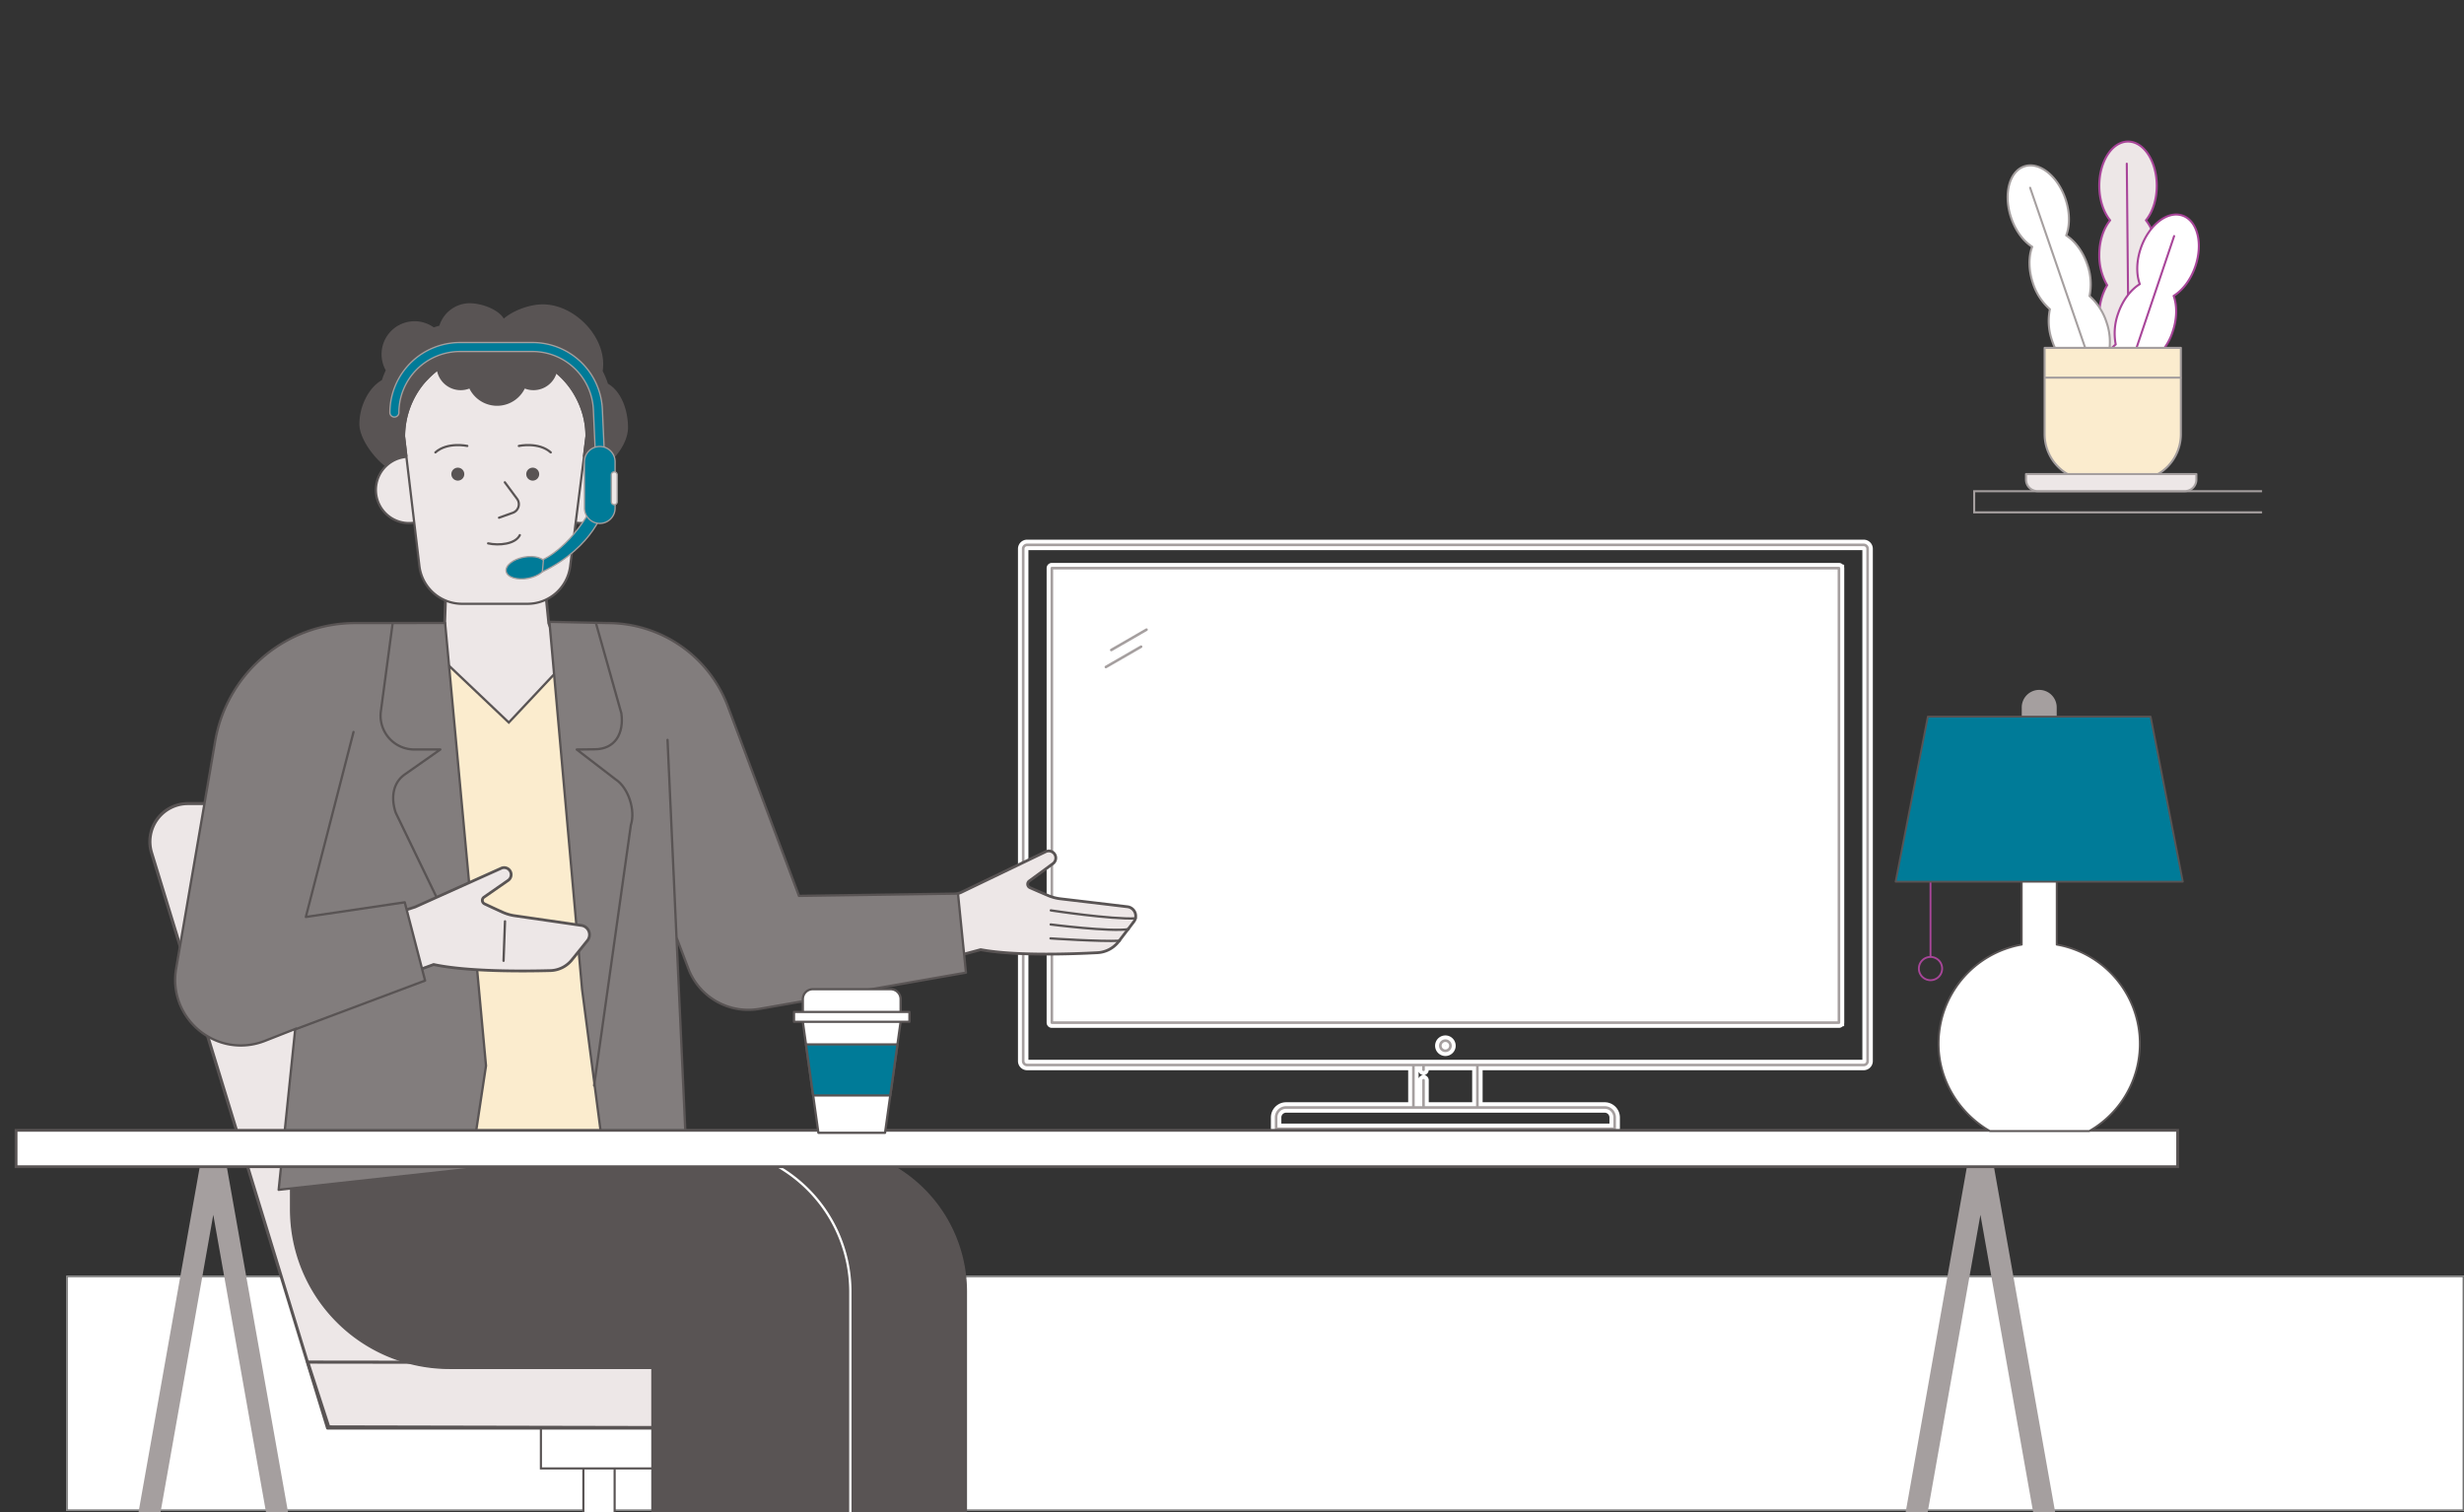 <svg xmlns="http://www.w3.org/2000/svg" xmlns:xlink="http://www.w3.org/1999/xlink" width="1761.473" height="1081.059" viewBox="0 0 1761.473 1081.059">
  <rect x="0" y="0" width="1761.473" height="1081.059" fill="#333333" stroke="none"/>
  <defs>
    <clipPath id="clip-path">
      <rect id="Rectangle_1205" data-name="Rectangle 1205" width="1617.114" height="1081.059" transform="translate(0 0.002)" fill="none"/>
    </clipPath>
  </defs>
  <g id="Assets" transform="translate(0 -0.002)">
    <g id="Rectangle_2044" data-name="Rectangle 2044" transform="translate(47.473 912.002)" fill="#fff" stroke="#707070" stroke-width="1">
      <rect width="1714" height="168" stroke="none"/>
      <rect x="0.5" y="0.5" width="1713" height="167" fill="none"/>
    </g>
    <rect id="Rectangle_1197" data-name="Rectangle 1197" width="563.363" height="327.114" transform="translate(753.591 405.044)" fill="#fff"/>
    <rect id="Rectangle_1198" data-name="Rectangle 1198" width="563.363" height="327.114" transform="translate(753.591 405.044)" fill="none" stroke="#fff" stroke-miterlimit="10" stroke-width="2.801"/>
    <g id="Group_1151" data-name="Group 1151">
      <g id="Group_1150" data-name="Group 1150" clip-path="url(#clip-path)">
        <path id="Path_3981" data-name="Path 3981" d="M1332.315,387.175H734.267a5.141,5.141,0,0,0-5.135,5.134v366.2a5.141,5.141,0,0,0,5.135,5.135h273.818v25.693H919.412a9.478,9.478,0,0,0-9.468,9.467v8.113a2.334,2.334,0,0,0,2.334,2.334H1154.3a2.333,2.333,0,0,0,2.334-2.334V798.8a9.478,9.478,0,0,0-9.468-9.467H1058.5V763.644h273.818a5.14,5.14,0,0,0,5.135-5.135v-366.2a5.14,5.14,0,0,0-5.135-5.134M1147.17,794a4.805,4.805,0,0,1,4.8,4.8v5.78H914.612V798.8a4.806,4.806,0,0,1,4.8-4.8Zm-129.511-26.918a2.334,2.334,0,0,0,2.334-2.334v-1.108h33.836v25.693h-33.836V772.221a2.334,2.334,0,0,0-4.668,0v17.116h-2.572V763.644h2.572v1.108a2.334,2.334,0,0,0,2.334,2.334m315.123-8.577a.473.473,0,0,1-.467.467H734.267a.473.473,0,0,1-.467-.467v-366.2a.473.473,0,0,1,.467-.467h598.048a.473.473,0,0,1,.467.467Z" fill="#a59f9f"/>
        <path id="Path_3982" data-name="Path 3982" d="M1332.315,387.175H734.267a5.141,5.141,0,0,0-5.135,5.134v366.2a5.141,5.141,0,0,0,5.135,5.135h273.818v25.693H919.412a9.478,9.478,0,0,0-9.468,9.467v8.113a2.334,2.334,0,0,0,2.334,2.334H1154.3a2.333,2.333,0,0,0,2.334-2.334V798.8a9.478,9.478,0,0,0-9.468-9.467H1058.5V763.644h273.818a5.14,5.14,0,0,0,5.135-5.135v-366.2A5.14,5.14,0,0,0,1332.315,387.175ZM1147.17,794a4.805,4.805,0,0,1,4.8,4.8v5.78H914.612V798.8a4.806,4.806,0,0,1,4.8-4.8Zm-129.511-26.918a2.334,2.334,0,0,0,2.334-2.334v-1.108h33.836v25.693h-33.836V772.221a2.334,2.334,0,0,0-4.668,0v17.116h-2.572V763.644h2.572v1.108A2.334,2.334,0,0,0,1017.659,767.086Zm315.123-8.577a.473.473,0,0,1-.467.467H734.267a.473.473,0,0,1-.467-.467v-366.2a.473.473,0,0,1,.467-.467h598.048a.473.473,0,0,1,.467.467Z" fill="none" stroke="#fff" stroke-miterlimit="10" stroke-width="2.801"/>
        <path id="Path_3983" data-name="Path 3983" d="M1314.631,403.8H751.952a2.333,2.333,0,0,0-2.334,2.333v324.9a2.334,2.334,0,0,0,2.334,2.334h562.679a2.334,2.334,0,0,0,2.334-2.334v-324.9a2.333,2.333,0,0,0-2.334-2.333M1312.3,728.7H754.286V408.468H1312.3Z" fill="#a59f9f"/>
        <path id="Path_3984" data-name="Path 3984" d="M1314.631,403.8H751.952a2.333,2.333,0,0,0-2.334,2.333v324.9a2.334,2.334,0,0,0,2.334,2.334h562.679a2.334,2.334,0,0,0,2.334-2.334v-324.9A2.333,2.333,0,0,0,1314.631,403.8ZM1312.3,728.7H754.286V408.468H1312.3Z" fill="none" stroke="#fff" stroke-miterlimit="10" stroke-width="2.801"/>
        <path id="Path_3985" data-name="Path 3985" d="M1033.292,741.566a5.96,5.96,0,1,0,5.958,5.96,5.965,5.965,0,0,0-5.958-5.96m0,7.251a1.292,1.292,0,1,1,1.291-1.291,1.293,1.293,0,0,1-1.291,1.291" fill="#a59f9f"/>
        <path id="Path_3986" data-name="Path 3986" d="M1033.292,741.566a5.96,5.96,0,1,0,5.958,5.96A5.965,5.965,0,0,0,1033.292,741.566Zm0,7.251a1.292,1.292,0,1,1,1.291-1.291A1.293,1.293,0,0,1,1033.292,748.817Z" fill="none" stroke="#fff" stroke-miterlimit="10" stroke-width="2.801"/>
        <path id="Path_3987" data-name="Path 3987" d="M790.6,479.131a2.317,2.317,0,0,0,1.165-.313l25.158-14.526a2.334,2.334,0,0,0-2.334-4.042l-25.158,14.526a2.334,2.334,0,0,0,1.169,4.355" fill="#a59f9f"/>
        <path id="Path_3988" data-name="Path 3988" d="M790.6,479.131a2.317,2.317,0,0,0,1.165-.313l25.158-14.526a2.334,2.334,0,0,0-2.334-4.042l-25.158,14.526a2.334,2.334,0,0,0,1.169,4.355Z" fill="none" stroke="#fff" stroke-miterlimit="10" stroke-width="2.801"/>
        <path id="Path_3989" data-name="Path 3989" d="M794.453,466.977a2.31,2.31,0,0,0,1.164-.313l25.158-14.527a2.334,2.334,0,1,0-2.335-4.043l-25.156,14.528a2.334,2.334,0,0,0,1.169,4.355" fill="#a59f9f"/>
        <path id="Path_3990" data-name="Path 3990" d="M794.453,466.977a2.31,2.31,0,0,0,1.164-.313l25.158-14.527a2.334,2.334,0,1,0-2.335-4.043l-25.156,14.528a2.334,2.334,0,0,0,1.169,4.355Z" fill="none" stroke="#fff" stroke-miterlimit="10" stroke-width="2.801"/>
        <path id="Path_3991" data-name="Path 3991" d="M439.391,1234.309V1032.386H417.043v201.923l-157.6,48.34v43.333H277.11v-31.543l151.108-47.182,151.107,47.182v31.543h17.662v-43.333Z" fill="#fff"/>
        <path id="Path_3992" data-name="Path 3992" d="M439.391,1234.309V1032.386H417.043v201.923l-157.6,48.34v43.333H277.11v-31.543l151.108-47.182,151.107,47.182v31.543h17.662v-43.333Z" fill="none" stroke="#595454" stroke-miterlimit="10" stroke-width="1.524"/>
        <rect id="Rectangle_1199" data-name="Rectangle 1199" width="83.048" height="62.286" transform="translate(386.693 987.402)" fill="#fff"/>
        <rect id="Rectangle_1200" data-name="Rectangle 1200" width="83.048" height="62.286" transform="translate(386.693 987.402)" fill="none" stroke="#595454" stroke-miterlimit="10" stroke-width="1.524"/>
        <path id="Path_3993" data-name="Path 3993" d="M318.3,574.425H134.372A27.214,27.214,0,0,0,108.349,609.6l125.825,411.233H487.362l-123.016-412.1A48.052,48.052,0,0,0,318.3,574.425" fill="#ede7e7"/>
        <path id="Path_3994" data-name="Path 3994" d="M318.3,574.425H134.372A27.214,27.214,0,0,0,108.349,609.6l125.825,411.233H487.362l-123.016-412.1A48.052,48.052,0,0,0,318.3,574.425Z" fill="none" stroke="#595454" stroke-linecap="round" stroke-linejoin="round" stroke-width="2.213"/>
        <path id="Path_3995" data-name="Path 3995" d="M648.659,1020.835l-413.654-.826-15.023-46.323,428.677.509a15.3,15.3,0,0,1,15.3,15.3v16.03a15.3,15.3,0,0,1-15.3,15.3" fill="#ede7e7"/>
        <path id="Path_3996" data-name="Path 3996" d="M648.659,1020.835l-413.654-.826-15.023-46.323,428.677.509a15.3,15.3,0,0,1,15.3,15.3v16.03A15.3,15.3,0,0,1,648.659,1020.835Z" fill="none" stroke="#595454" stroke-linecap="round" stroke-linejoin="round" stroke-width="2.213"/>
        <line id="Line_296" data-name="Line 296" x1="175.104" transform="translate(168.009 620.773)" fill="none" stroke="#595454" stroke-linecap="round" stroke-linejoin="round" stroke-width="1.524"/>
        <line id="Line_297" data-name="Line 297" x1="175.104" transform="translate(238.214 855.831)" fill="none" stroke="#595454" stroke-linecap="round" stroke-linejoin="round" stroke-width="1.524"/>
        <line id="Line_298" data-name="Line 298" x1="175.104" transform="translate(224.23 809.07)" fill="none" stroke="#595454" stroke-linecap="round" stroke-linejoin="round" stroke-width="1.524"/>
        <line id="Line_299" data-name="Line 299" x1="175.104" transform="translate(182.062 667.774)" fill="none" stroke="#595454" stroke-linecap="round" stroke-linejoin="round" stroke-width="1.524"/>
        <line id="Line_300" data-name="Line 300" x1="175.104" transform="translate(196.131 714.921)" fill="none" stroke="#595454" stroke-linecap="round" stroke-linejoin="round" stroke-width="1.524"/>
        <line id="Line_301" data-name="Line 301" x1="175.104" transform="translate(210.14 761.863)" fill="none" stroke="#595454" stroke-linecap="round" stroke-linejoin="round" stroke-width="1.524"/>
        <path id="Path_3997" data-name="Path 3997" d="M318.731,421.906l-.955,27.138-8.117,112.189L411.87,496.425,392.3,445.485,390.456,427.3Z" fill="#ede7e7"/>
        <path id="Path_3998" data-name="Path 3998" d="M318.731,421.906l-.955,27.138-8.117,112.189L411.87,496.425,392.3,445.485,390.456,427.3Z" fill="none" stroke="#595454" stroke-miterlimit="10" stroke-width="2"/>
        <path id="Path_3999" data-name="Path 3999" d="M418.379,326.686l-.009.075c-.3-.052-.59-.113-.89-.155l1.849-14.639A59.931,59.931,0,0,0,359.4,252.036H348.717a59.929,59.929,0,0,0-59.929,59.931l1.748,14.677c-.325.046-.644.109-.964.168l-.015-.126a23.711,23.711,0,1,0,5.76,47.071l0-.016c.274-.018.548-.032.824-.059l3.675,30.847a30.72,30.72,0,0,0,19.876,25.18l17.877,35.08,50.859-3.337V429.459a30.723,30.723,0,0,0,19.181-24.713l3.932-31.118c.363.042.724.053,1.086.078l-.007.051a23.711,23.711,0,0,0,5.761-47.071" fill="#ede7e7"/>
        <path id="Path_4000" data-name="Path 4000" d="M376.3,339.865a4.625,4.625,0,1,1,5.455,3.607,4.627,4.627,0,0,1-5.455-3.607m-53.546,0a4.625,4.625,0,1,0,3.607-5.459,4.624,4.624,0,0,0-3.607,5.459" fill="#595454"/>
        <path id="Path_4001" data-name="Path 4001" d="M330.326,431.622h46.8a30.727,30.727,0,0,0,30.485-26.876l11.723-92.779a59.93,59.93,0,0,0-59.93-59.93H348.717a59.93,59.93,0,0,0-59.93,59.93l11.027,92.562A30.728,30.728,0,0,0,330.326,431.622Z" fill="none" stroke="#595454" stroke-miterlimit="10" stroke-width="1.602"/>
        <path id="Path_4002" data-name="Path 4002" d="M371.612,382.533c-3.2,6.469-14.849,7.6-22.669,5.886" fill="none" stroke="#595454" stroke-linecap="round" stroke-miterlimit="10" stroke-width="1.602"/>
        <path id="Path_4003" data-name="Path 4003" d="M370.916,318.777s14.146-3.083,22.8,4.618" fill="none" stroke="#595454" stroke-linecap="round" stroke-miterlimit="10" stroke-width="1.602"/>
        <path id="Path_4004" data-name="Path 4004" d="M334.058,318.777s-14.146-3.083-22.8,4.618" fill="none" stroke="#595454" stroke-linecap="round" stroke-miterlimit="10" stroke-width="1.602"/>
        <path id="Path_4005" data-name="Path 4005" d="M360.906,344.789l8.727,11.775a6.514,6.514,0,0,1-3.045,10.014l-9.825,3.505" fill="none" stroke="#595454" stroke-linecap="round" stroke-linejoin="round" stroke-width="1.602"/>
        <path id="Path_4006" data-name="Path 4006" d="M418.379,326.686a23.711,23.711,0,0,1-5.761,47.071" fill="none" stroke="#595454" stroke-linecap="round" stroke-linejoin="round" stroke-width="1.602"/>
        <path id="Path_4007" data-name="Path 4007" d="M289.556,326.686a23.711,23.711,0,0,0,5.76,47.071" fill="none" stroke="#595454" stroke-linecap="round" stroke-linejoin="round" stroke-width="1.602"/>
        <path id="Path_4008" data-name="Path 4008" d="M434.6,274.267a59.015,59.015,0,0,0-3.749-8.991,39.054,39.054,0,0,0,.357-4.987c0-21.629-21.515-42.711-43.144-42.711-9.472,0-20.969,4.268-27.921,10.153-3.969-6.667-16-10.954-24.31-10.954A22.775,22.775,0,0,0,314.1,232.829q-2.028.534-4.007,1.214a23.591,23.591,0,0,0-34.326,30.691,59.116,59.116,0,0,0-2.774,6.995c-9.809,5.575-16.076,19.239-16.076,31.306,0,10.6,10.649,24.512,18.747,30.453a23.589,23.589,0,0,1,13.891-6.8l1.78-.319-1.708-14.442c0-.032,0-.063,0-.1.19-25.878,16.109-40.353,16.284-40.537a59.884,59.884,0,0,1,6.4-5.824l.154-.121a17.278,17.278,0,0,0,23.1,12.406,22.065,22.065,0,0,0,39.6,0,17.268,17.268,0,0,0,22.584-10.588,57.706,57.706,0,0,1,10.228,11.258c1.778,2.6,10.895,16,10.5,33.438l-1.839,14.585,1.723.239a23.582,23.582,0,0,1,13.9,6.812c8.046-5.9,16.705-17.2,16.705-27.925,0-12.029-4.625-25.717-14.384-31.306" fill="#595454"/>
        <path id="Path_4009" data-name="Path 4009" d="M390.2,403.224c.775,4.19-4.947,8.761-12.781,10.209s-14.812-.773-15.587-4.963,4.947-8.761,12.781-10.209,14.812.773,15.587,4.963" fill="#007B98"/>
        <path id="Path_4010" data-name="Path 4010" d="M390.2,403.224c.775,4.19-4.947,8.761-12.781,10.209s-14.812-.773-15.587-4.963,4.947-8.761,12.781-10.209S389.42,399.034,390.2,403.224Z" fill="none" stroke="#a59f9f" stroke-miterlimit="10" stroke-width="0.95"/>
        <path id="Path_4011" data-name="Path 4011" d="M388.527,399.837s21.319-9.229,37.713-43.066c4.041-8.342,5.711,6.011,5.711,6.011s-6.707,27.889-44.209,45.963Z" fill="#007B98"/>
        <path id="Path_4012" data-name="Path 4012" d="M388.527,399.837s21.319-9.229,37.713-43.066c4.041-8.342,5.711,6.011,5.711,6.011s-6.707,27.889-44.209,45.963Z" fill="none" stroke="#a59f9f" stroke-miterlimit="10" stroke-width="0.95"/>
        <path id="Path_4013" data-name="Path 4013" d="M429.171,334.814a3.218,3.218,0,0,1-3.212-3.071l-1.766-38.8A43.567,43.567,0,0,0,380.6,251.285H328.807a43.688,43.688,0,0,0-43.639,43.639,3.217,3.217,0,0,1-6.435,0,50.131,50.131,0,0,1,50.074-50.074H380.6a49.993,49.993,0,0,1,50.022,47.8l1.766,38.8a3.217,3.217,0,0,1-3.068,3.36c-.05,0-.1,0-.149,0" fill="#007B98"/>
        <path id="Path_4014" data-name="Path 4014" d="M429.171,334.814a3.218,3.218,0,0,1-3.212-3.071l-1.766-38.8A43.567,43.567,0,0,0,380.6,251.285H328.807a43.688,43.688,0,0,0-43.639,43.639,3.217,3.217,0,0,1-6.435,0,50.131,50.131,0,0,1,50.074-50.074H380.6a49.993,49.993,0,0,1,50.022,47.8l1.766,38.8a3.217,3.217,0,0,1-3.068,3.36C429.27,334.813,429.22,334.814,429.171,334.814Z" fill="none" stroke="#a59f9f" stroke-miterlimit="10" stroke-width="0.95"/>
        <path id="Path_4015" data-name="Path 4015" d="M428.77,374.168h0a10.986,10.986,0,0,1-10.954-10.954V330.123a10.954,10.954,0,0,1,21.908,0v33.091a10.986,10.986,0,0,1-10.954,10.954" fill="#007B98"/>
        <path id="Path_4016" data-name="Path 4016" d="M428.77,374.168h0a10.986,10.986,0,0,1-10.954-10.954V330.123a10.954,10.954,0,0,1,21.908,0v33.091A10.986,10.986,0,0,1,428.77,374.168Z" fill="none" stroke="#a59f9f" stroke-miterlimit="10" stroke-width="0.95"/>
        <path id="Path_4017" data-name="Path 4017" d="M439.115,360.783h0a2.109,2.109,0,0,1-2.1-2.1l0-19.253a2.1,2.1,0,0,1,4.206,0l0,19.254a2.109,2.109,0,0,1-2.1,2.1" fill="#ede7e7"/>
        <path id="Path_4018" data-name="Path 4018" d="M439.115,360.783h0a2.109,2.109,0,0,1-2.1-2.1l0-19.253a2.1,2.1,0,0,1,4.206,0l0,19.254A2.109,2.109,0,0,1,439.115,360.783Z" fill="none" stroke="#a59f9f" stroke-miterlimit="10" stroke-width="0.95"/>
        <path id="Path_4019" data-name="Path 4019" d="M587.239,819.9H508.522V978.156h40.463V1271.7h141.83V923.474A103.576,103.576,0,0,0,587.239,819.9" fill="#595454"/>
        <path id="Path_4020" data-name="Path 4020" d="M587.239,819.9H508.522V978.156h40.463V1271.7h141.83V923.474A103.576,103.576,0,0,0,587.239,819.9Z" fill="none" stroke="#595454" stroke-miterlimit="10" stroke-width="1"/>
        <path id="Path_4021" data-name="Path 4021" d="M419.515,819.9V728.789H323.946a116.17,116.17,0,0,0-116.17,116.17v19.594a113.6,113.6,0,0,0,113.6,113.6H466.073V1271.7H607.9V923.474A103.576,103.576,0,0,0,504.328,819.9Z" fill="#595454"/>
        <path id="Path_4022" data-name="Path 4022" d="M419.515,819.9V728.789H323.946a116.17,116.17,0,0,0-116.17,116.17v19.594a113.6,113.6,0,0,0,113.6,113.6H466.073V1271.7H607.9V923.474A103.576,103.576,0,0,0,504.328,819.9Z" fill="none" stroke="#595454" stroke-miterlimit="10" stroke-width="1"/>
        <path id="Path_4023" data-name="Path 4023" d="M607.9,1270.837V923.474A103.575,103.575,0,0,0,504.328,819.9h-13.9" fill="none" stroke="#fff" stroke-linecap="round" stroke-linejoin="round" stroke-width="1.656"/>
        <path id="Path_4024" data-name="Path 4024" d="M434.21,819.368h-138.4l-5.251-372.336,73.175,69.452,65.221-69.452Z" fill="#fbecce"/>
        <path id="Path_4025" data-name="Path 4025" d="M434.21,819.368h-138.4l-5.251-372.336,73.175,69.452,65.221-69.452Z" fill="none" stroke="#595454" stroke-miterlimit="10" stroke-width="1.656"/>
        <g id="hand">
          <path id="Path_4026" data-name="Path 4026" d="M654.1,649.481l32.673-11.414,60.8-29.258a5.017,5.017,0,0,1,5.143,8.565L735.8,629.794a2.764,2.764,0,0,0,.5,4.752c3.668,1.647,9.172,4,12.965,5.609a32.16,32.16,0,0,0,8.8,2.335c9.909,1.171,33.728,3.988,47.946,5.693a6.7,6.7,0,0,1,4.516,10.721l-10.829,14.148a20.392,20.392,0,0,1-15.109,7.973c-18.292.977-58.9,2.427-83.52-2.174l-61.344,16.425Z" fill="#ede7e7"/>
          <path id="Path_4027" data-name="Path 4027" d="M654.1,649.481l32.673-11.414,60.8-29.258a5.017,5.017,0,0,1,5.143,8.565L735.8,629.794a2.764,2.764,0,0,0,.5,4.752c3.668,1.647,9.172,4,12.965,5.609a32.16,32.16,0,0,0,8.8,2.335c9.909,1.171,33.728,3.988,47.946,5.693a6.7,6.7,0,0,1,4.516,10.721l-10.829,14.148a20.392,20.392,0,0,1-15.109,7.973c-18.292.977-58.9,2.427-83.52-2.174l-61.344,16.425Z" fill="none" stroke="#595454" stroke-miterlimit="10" stroke-width="2"/>
          <path id="Path_4028" data-name="Path 4028" d="M811.811,656.486c-17.467.872-60.595-5.7-60.595-5.7" fill="none" stroke="#595454" stroke-linecap="round" stroke-linejoin="round" stroke-width="1.656"/>
          <path id="Path_4029" data-name="Path 4029" d="M806.836,664.213c-13.243,2.068-55.728-3.366-55.728-3.366" fill="none" stroke="#595454" stroke-linecap="round" stroke-linejoin="round" stroke-width="1.656"/>
          <path id="Path_4030" data-name="Path 4030" d="M800.5,672.487c-14.08.7-49.5-1.691-49.5-1.691" fill="none" stroke="#595454" stroke-linecap="round" stroke-linejoin="round" stroke-width="1.656"/>
        </g>
        <path id="Path_4031" data-name="Path 4031" d="M250.058,720.23l-61.195,24.036c-34,12.823-69.078-16.132-62.928-51.949l27.889-162.423a101.735,101.735,0,0,1,100.268-84.518l64.1-.049,29.243,316.541-11.124,73.591-137.1,15.058,11.828-114.885" fill="#827d7d"/>
        <path id="Path_4032" data-name="Path 4032" d="M250.058,720.23l-61.195,24.036c-34,12.823-69.078-16.132-62.928-51.949l27.889-162.423a101.735,101.735,0,0,1,100.268-84.518l64.1-.049,29.243,316.541-11.124,73.591-137.1,15.058,11.828-114.885" fill="none" stroke="#595454" stroke-linecap="round" stroke-linejoin="round" stroke-width="1.656"/>
        <path id="Path_4033" data-name="Path 4033" d="M483.626,670.18l9.133,23.913a45.937,45.937,0,0,0,50.134,27.088l147.648-25.9-5.684-56.489-113.689,1.625L520.325,504.921a91.794,91.794,0,0,0-85.944-59.545l-41.6-.862,23.328,262.635L430.872,819.9h59.559L477.2,528.918" fill="#827d7d"/>
        <path id="Path_4034" data-name="Path 4034" d="M483.626,670.18l9.133,23.913a45.937,45.937,0,0,0,50.134,27.088l147.648-25.9-5.684-56.489-113.689,1.625L520.325,504.921a91.794,91.794,0,0,0-85.944-59.545l-41.6-.862,23.328,262.635L430.872,819.9h59.559L477.2,528.918" fill="none" stroke="#595454" stroke-linecap="round" stroke-linejoin="round" stroke-width="1.656"/>
        <path id="Path_4035" data-name="Path 4035" d="M280.715,445.376l-8.435,63.061a24.122,24.122,0,0,0,23.91,27.32h18.6l-25.491,17.9c-8.717,6.121-9.808,17.1-6.453,27.206l29.274,60.584" fill="none" stroke="#595454" stroke-linecap="round" stroke-linejoin="round" stroke-width="1.656"/>
        <path id="Path_4036" data-name="Path 4036" d="M426.014,445.376l18.2,64.6c1.934,14.464-4.593,25.645-19.186,25.645l-12.727.156,27.786,21.364c9.2,5.979,14.356,22.263,10.9,32.676L424.716,775.942" fill="none" stroke="#595454" stroke-linecap="round" stroke-linejoin="round" stroke-width="1.656"/>
        <path id="Path_4037" data-name="Path 4037" d="M263.827,658.9l32.958-10.564,61.538-27.673a5.017,5.017,0,0,1,4.92,8.7L346,641.339a2.764,2.764,0,0,0,.375,4.763c3.625,1.742,9.065,4.236,12.816,5.943a32.185,32.185,0,0,0,8.732,2.562c9.875,1.427,33.613,4.861,47.783,6.933a6.7,6.7,0,0,1,4.237,10.835l-11.192,13.862a20.4,20.4,0,0,1-15.311,7.579c-18.311.5-58.944.9-83.436-4.337l-68.285,24.915Z" fill="#ede7e7"/>
        <path id="Path_4038" data-name="Path 4038" d="M263.827,658.9l32.958-10.564,61.538-27.673a5.017,5.017,0,0,1,4.92,8.7L346,641.339a2.764,2.764,0,0,0,.375,4.763c3.625,1.742,9.065,4.236,12.816,5.943a32.185,32.185,0,0,0,8.732,2.562c9.875,1.427,33.613,4.861,47.783,6.933a6.7,6.7,0,0,1,4.237,10.835l-11.192,13.862a20.4,20.4,0,0,1-15.311,7.579c-18.311.5-58.944.9-83.436-4.337l-68.285,24.915Z" fill="none" stroke="#595454" stroke-miterlimit="10" stroke-width="2"/>
        <path id="Path_4039" data-name="Path 4039" d="M252.739,523.251,218.632,655.488,289.338,645,303.9,700.964l-92.166,34.6" fill="#827d7d"/>
        <path id="Path_4040" data-name="Path 4040" d="M252.739,523.251,218.632,655.488,289.338,645,303.9,700.964l-92.166,34.6" fill="none" stroke="#595454" stroke-linecap="round" stroke-linejoin="round" stroke-width="1.656"/>
        <line id="Line_302" data-name="Line 302" x1="1.031" y2="28.202" transform="translate(359.985 658.611)" fill="none" stroke="#595454" stroke-linecap="round" stroke-linejoin="round" stroke-width="1.656"/>
        <path id="Path_4041" data-name="Path 4041" d="M1639.046,366.244H1411.312V351.138h227.734" fill="none" stroke="#a59f9f" stroke-miterlimit="10" stroke-width="1.475"/>
        <path id="Path_4042" data-name="Path 4042" d="M1534.1,157.494c4.711-5.792,7.737-14.69,7.737-24.689,0-17.456-9.2-31.606-20.544-31.606s-20.544,14.15-20.544,31.606c0,10,3.026,18.9,7.737,24.689-4.711,5.791-7.737,14.69-7.737,24.689a41.877,41.877,0,0,0,5.62,21.677,41.875,41.875,0,0,0-5.62,21.676,42.65,42.65,0,0,0,4.917,20.486,42.65,42.65,0,0,0-4.917,20.486c0,17.455,9.2,31.605,20.544,31.605s20.544-14.15,20.544-31.605a42.663,42.663,0,0,0-4.916-20.486,42.663,42.663,0,0,0,4.916-20.486,41.876,41.876,0,0,0-5.62-21.676,41.877,41.877,0,0,0,5.62-21.677c0-10-3.026-18.9-7.737-24.689" fill="#ede7e7"/>
        <path id="Path_4043" data-name="Path 4043" d="M1534.1,157.494c4.711-5.792,7.737-14.69,7.737-24.689,0-17.456-9.2-31.606-20.544-31.606s-20.544,14.15-20.544,31.606c0,10,3.026,18.9,7.737,24.689-4.711,5.791-7.737,14.69-7.737,24.689a41.877,41.877,0,0,0,5.62,21.677,41.875,41.875,0,0,0-5.62,21.676,42.65,42.65,0,0,0,4.917,20.486,42.65,42.65,0,0,0-4.917,20.486c0,17.455,9.2,31.605,20.544,31.605s20.544-14.15,20.544-31.605a42.663,42.663,0,0,0-4.916-20.486,42.663,42.663,0,0,0,4.916-20.486,41.876,41.876,0,0,0-5.62-21.676,41.877,41.877,0,0,0,5.62-21.677C1541.836,172.184,1538.81,163.285,1534.1,157.494Z" fill="none" stroke="#a84599" stroke-linecap="round" stroke-linejoin="round" stroke-width="1.475"/>
        <line id="Line_303" data-name="Line 303" x2="1.776" y2="183.316" transform="translate(1520.404 117.002)" fill="#fff"/>
        <line id="Line_304" data-name="Line 304" x2="1.776" y2="183.316" transform="translate(1520.404 117.002)" fill="none" stroke="#a84599" stroke-linecap="round" stroke-linejoin="round" stroke-width="1.475"/>
        <path id="Path_4044" data-name="Path 4044" d="M1477.1,168.306c2.638-6.984,2.7-16.383-.463-25.869-5.517-16.561-18.716-27.079-29.481-23.493s-15.018,19.919-9.5,36.48c3.16,9.486,8.844,16.972,15.144,20.978-2.639,6.983-2.7,16.383.463,25.869a41.88,41.88,0,0,0,12.183,18.789,41.886,41.886,0,0,0,1.519,22.342,42.664,42.664,0,0,0,11.14,17.881,42.669,42.669,0,0,0,1.81,20.99c5.517,16.56,18.716,27.078,29.48,23.492s15.019-19.919,9.5-36.479a42.666,42.666,0,0,0-11.139-17.882,42.653,42.653,0,0,0-1.811-20.989,41.865,41.865,0,0,0-12.183-18.789,41.875,41.875,0,0,0-1.519-22.342c-3.161-9.486-8.845-16.972-15.144-20.978" fill="#fff"/>
        <path id="Path_4045" data-name="Path 4045" d="M1477.1,168.306c2.638-6.984,2.7-16.383-.463-25.869-5.517-16.561-18.716-27.079-29.481-23.493s-15.018,19.919-9.5,36.48c3.16,9.486,8.844,16.972,15.144,20.978-2.639,6.983-2.7,16.383.463,25.869a41.88,41.88,0,0,0,12.183,18.789,41.886,41.886,0,0,0,1.519,22.342,42.664,42.664,0,0,0,11.14,17.881,42.669,42.669,0,0,0,1.81,20.99c5.517,16.56,18.716,27.078,29.48,23.492s15.019-19.919,9.5-36.479a42.666,42.666,0,0,0-11.139-17.882,42.653,42.653,0,0,0-1.811-20.989,41.865,41.865,0,0,0-12.183-18.789,41.875,41.875,0,0,0-1.519-22.342C1489.083,179.8,1483.4,172.312,1477.1,168.306Z" fill="none" stroke="#a59f9f" stroke-linecap="round" stroke-linejoin="round" stroke-width="1.475"/>
        <line id="Line_305" data-name="Line 305" x2="59.625" y2="173.357" transform="translate(1451.308 134.218)" fill="#fff"/>
        <line id="Line_306" data-name="Line 306" x2="59.625" y2="173.357" transform="translate(1451.308 134.218)" fill="none" stroke="#a59f9f" stroke-linecap="round" stroke-linejoin="round" stroke-width="1.475"/>
        <path id="Path_4046" data-name="Path 4046" d="M1553.9,211.5c6.35-3.926,12.127-11.34,15.407-20.785,5.726-16.49,1.679-32.875-9.04-36.6s-24.049,6.629-29.775,23.119c-3.279,9.446-3.339,18.845-.788,25.861-6.351,3.926-12.129,11.34-15.409,20.785a41.893,41.893,0,0,0-1.8,22.321,41.878,41.878,0,0,0-12.419,18.634A42.653,42.653,0,0,0,1498,285.8a42.666,42.666,0,0,0-11.365,17.739c-5.725,16.49-1.678,32.874,9.041,36.6s24.049-6.629,29.774-23.118a42.656,42.656,0,0,0,2.076-20.965,42.664,42.664,0,0,0,11.364-17.739,41.881,41.881,0,0,0,1.8-22.321,41.869,41.869,0,0,0,12.419-18.634c3.28-9.446,3.34-18.845.79-25.861" fill="#fff"/>
        <path id="Path_4047" data-name="Path 4047" d="M1553.9,211.5c6.35-3.926,12.127-11.34,15.407-20.785,5.726-16.49,1.679-32.875-9.04-36.6s-24.049,6.629-29.775,23.119c-3.279,9.446-3.339,18.845-.788,25.861-6.351,3.926-12.129,11.34-15.409,20.785a41.893,41.893,0,0,0-1.8,22.321,41.878,41.878,0,0,0-12.419,18.634A42.653,42.653,0,0,0,1498,285.8a42.666,42.666,0,0,0-11.365,17.739c-5.725,16.49-1.678,32.874,9.041,36.6s24.049-6.629,29.774-23.118a42.656,42.656,0,0,0,2.076-20.965,42.664,42.664,0,0,0,11.364-17.739,41.881,41.881,0,0,0,1.8-22.321,41.869,41.869,0,0,0,12.419-18.634C1556.393,227.913,1556.453,218.514,1553.9,211.5Z" fill="none" stroke="#a84599" stroke-linecap="round" stroke-linejoin="round" stroke-width="1.475"/>
        <line id="Line_307" data-name="Line 307" x1="58.453" y2="173.756" transform="translate(1495.795 168.754)" fill="#fff"/>
        <line id="Line_308" data-name="Line 308" x1="58.453" y2="173.756" transform="translate(1495.795 168.754)" fill="none" stroke="#a84599" stroke-linecap="round" stroke-linejoin="round" stroke-width="1.475"/>
        <path id="Path_4048" data-name="Path 4048" d="M1526.049,343.379h-31.357a33.017,33.017,0,0,1-33.017-33.017V248.684h97.391v61.678a33.017,33.017,0,0,1-33.017,33.017" fill="#fbecce"/>
        <path id="Path_4049" data-name="Path 4049" d="M1526.049,343.379h-31.357a33.017,33.017,0,0,1-33.017-33.017V248.684h97.391v61.678A33.017,33.017,0,0,1,1526.049,343.379Z" fill="none" stroke="#a59f9f" stroke-linecap="round" stroke-linejoin="round" stroke-width="1.475"/>
        <line id="Line_309" data-name="Line 309" x2="96.358" transform="translate(1462.374 269.961)" fill="#fff"/>
        <line id="Line_310" data-name="Line 310" x2="96.358" transform="translate(1462.374 269.961)" fill="none" stroke="#a59f9f" stroke-linecap="round" stroke-linejoin="round" stroke-width="1.475"/>
        <path id="Path_4050" data-name="Path 4050" d="M1561.893,351.07H1456.621a8.258,8.258,0,0,1-8.258-8.258v-3.921h121.788v3.921a8.258,8.258,0,0,1-8.258,8.258" fill="#ede7e7"/>
        <path id="Path_4051" data-name="Path 4051" d="M1561.893,351.07H1456.621a8.258,8.258,0,0,1-8.258-8.258v-3.921h121.788v3.921A8.258,8.258,0,0,1,1561.893,351.07Z" fill="none" stroke="#a59f9f" stroke-linecap="round" stroke-linejoin="round" stroke-width="1.475"/>
        <path id="Path_4052" data-name="Path 4052" d="M252.644,1433.393l15.767.117L160.343,823.977l.662-3.738-8.535.063-8.535-.063.663,3.738L36.53,1433.51l15.766-.117,23.69-133.618H228.954Zm-174.1-148.041L152.47,868.381,226.4,1285.352Zm1437.4,148.041,15.766.117L1423.639,823.977l.663-3.738-8.535.063-8.535-.063.662,3.738L1299.826,1433.51l15.767-.117,23.69-133.618h152.968Zm-174.1-148.041,73.927-416.971,73.927,416.971Z" fill="#a59f9f"/>
        <rect id="Rectangle_1201" data-name="Rectangle 1201" width="1545.261" height="26.002" transform="translate(11.488 808.009)" fill="#fff"/>
        <rect id="Rectangle_1202" data-name="Rectangle 1202" width="1545.261" height="26.002" transform="translate(11.488 808.009)" fill="none" stroke="#595454" stroke-miterlimit="10" stroke-width="2"/>
        <g id="Group_1163" data-name="Group 1163">
          <path id="Path_4053" data-name="Path 4053" d="M1470.305,675.273V569.761h-24.994V675.273a71.931,71.931,0,0,0-59.416,70.75c-.028,26.376,14.9,49.934,36.636,62.469h71.057a71.927,71.927,0,0,0-23.283-133.219" fill="#fff"/>
          <path id="Path_4054" data-name="Path 4054" d="M1470.305,675.273V569.761h-24.994V675.273a71.931,71.931,0,0,0-59.416,70.75c-.028,26.376,14.9,49.934,36.636,62.469h71.057a71.927,71.927,0,0,0-23.283-133.219Z" fill="none" stroke="#595454" stroke-linecap="round" stroke-linejoin="round" stroke-width="1.33"/>
          <path id="Path_4055" data-name="Path 4055" d="M1470.305,505.936a12.5,12.5,0,1,0-24.994,0v63.826h24.994Z" fill="#a59f9f"/>
          <path id="Path_4057" data-name="Path 4057" d="M1388.407,692.372a8.315,8.315,0,1,0-8.315,8.315A8.315,8.315,0,0,0,1388.407,692.372Z" fill="none" stroke="#a84599" stroke-linecap="round" stroke-linejoin="round" stroke-width="1.33"/>
          <line id="Line_311" data-name="Line 311" y2="53.499" transform="translate(1380.092 630.279)" fill="none" stroke="#a84599" stroke-linecap="round" stroke-linejoin="round" stroke-width="1.33"/>
          <path id="Path_4058" data-name="Path 4058" d="M1537.427,512.277H1378.189l-23.037,118h205.311Z" fill="#007B98"/>
          <path id="Path_4059" data-name="Path 4059" d="M1537.427,512.277H1378.189l-23.037,118h205.311Z" fill="none" stroke="#595454" stroke-linecap="round" stroke-linejoin="round" stroke-width="1.33"/>
        </g>
        <path id="Path_4060" data-name="Path 4060" d="M643.832,723.37v-9.146a7.1,7.1,0,0,0-7.1-7.1H581.037a7.1,7.1,0,0,0-7.1,7.1v16.207l11.13,79.352H632.7l11.131-79.352Z" fill="#fff"/>
        <path id="Path_4061" data-name="Path 4061" d="M643.832,723.37v-9.146a7.1,7.1,0,0,0-7.1-7.1H581.037a7.1,7.1,0,0,0-7.1,7.1v16.207l11.13,79.352H632.7l11.131-79.352Z" fill="none" stroke="#595454" stroke-linecap="round" stroke-linejoin="round" stroke-width="1.618"/>
        <path id="Path_4062" data-name="Path 4062" d="M636.445,783.094H581.323L576.2,746.589h65.364Z" fill="#007B98"/>
        <path id="Path_4063" data-name="Path 4063" d="M636.445,783.094H581.323L576.2,746.589h65.364Z" fill="none" stroke="#595454" stroke-linecap="round" stroke-linejoin="round" stroke-width="1.618"/>
        <rect id="Rectangle_1203" data-name="Rectangle 1203" width="82.516" height="7.061" transform="translate(567.626 723.37)" fill="#fff"/>
        <rect id="Rectangle_1204" data-name="Rectangle 1204" width="82.516" height="7.061" transform="translate(567.626 723.37)" fill="none" stroke="#595454" stroke-linecap="round" stroke-linejoin="round" stroke-width="1.618"/>
      </g>
    </g>
  </g>
</svg>

